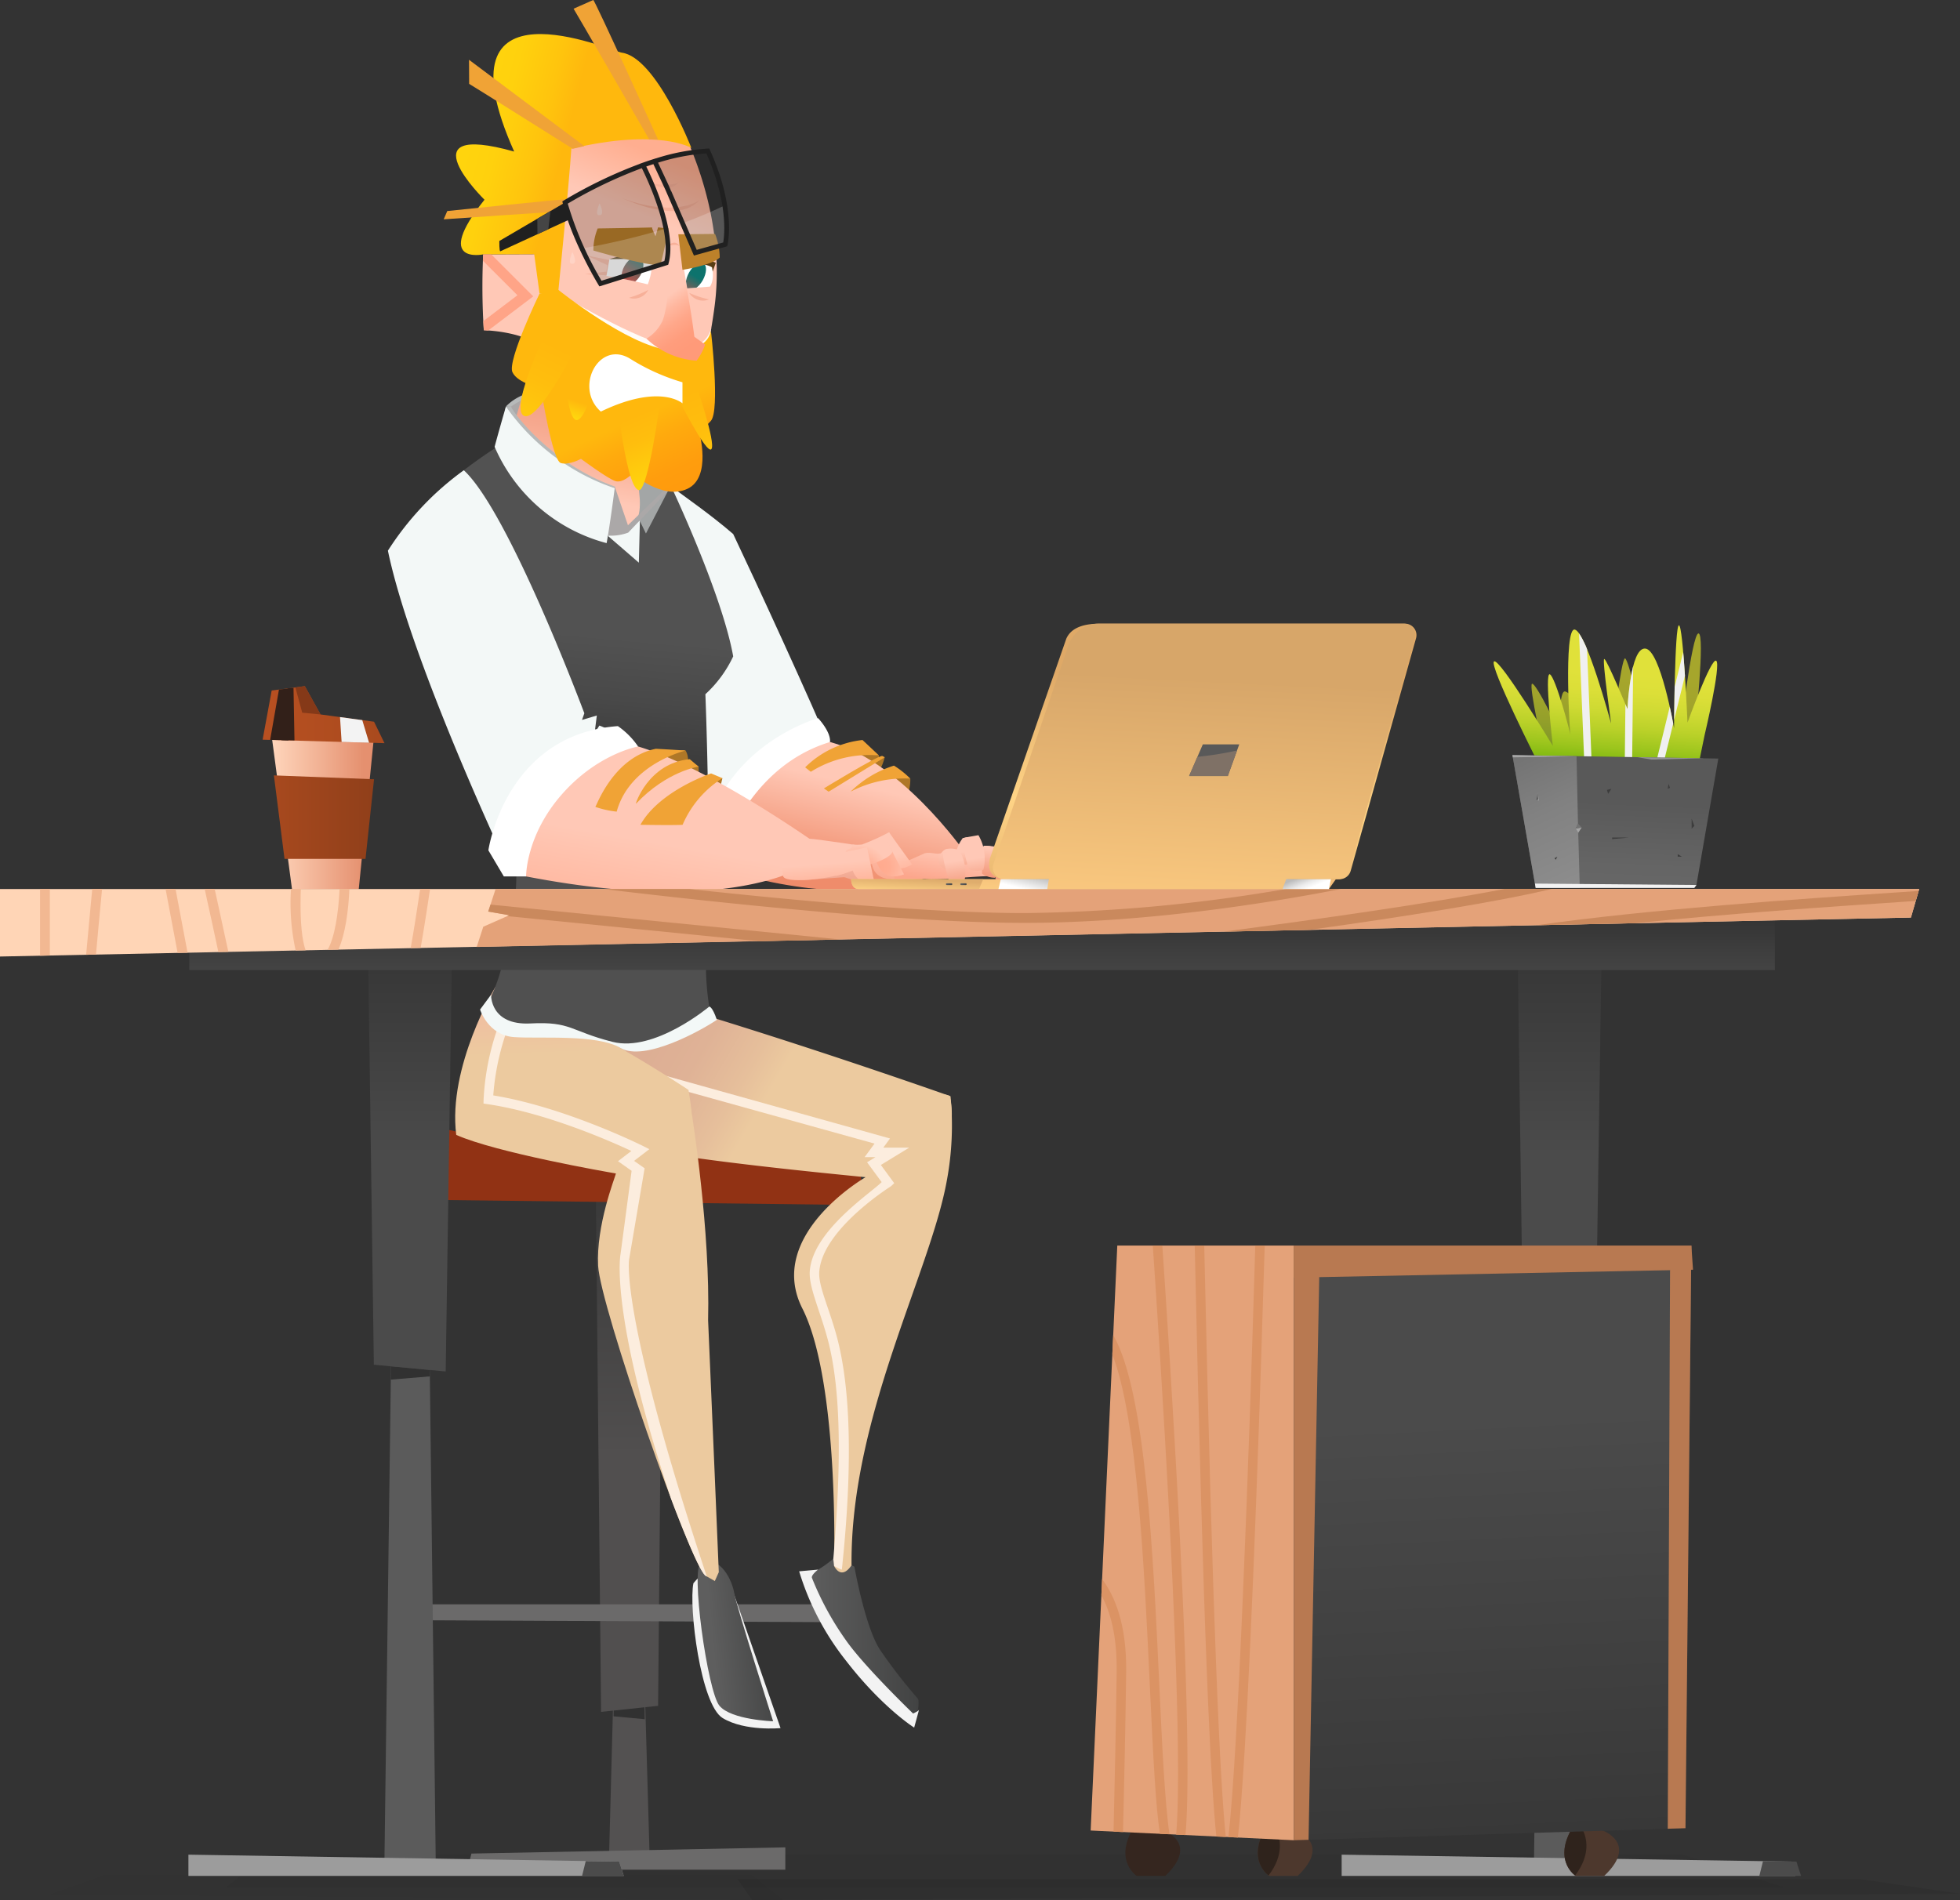 <svg xmlns="http://www.w3.org/2000/svg" xmlns:xlink="http://www.w3.org/1999/xlink" viewBox="0 0 311.944 302.47">
  <rect x="0" y="0" width="311.944" height="302.47" fill="#333333" stroke="none"/>
  <defs>
    <linearGradient id="a" x1="7479.986" y1="442.079" x2="7479.986" y2="399.504" gradientTransform="translate(-7379.823 -210.429)" gradientUnits="userSpaceOnUse">
      <stop offset="0" stop-color="#514f4f"/>
      <stop offset="1" stop-color="#393939"/>
    </linearGradient>
    <linearGradient id="b" x1="7508.163" y1="471.417" x2="7526.02" y2="471.417" gradientTransform="translate(-7176.17)" gradientUnits="userSpaceOnUse">
      <stop offset="0" stop-color="#5e5e5e"/>
      <stop offset="1" stop-color="#424343"/>
    </linearGradient>
    <linearGradient id="c" x1="7611.481" y1="835.454" x2="7621.55" y2="835.454" gradientTransform="matrix(0.996, -0.092, 0.092, 0.996, -7340.827, 339.804)" xlink:href="#b"/>
    <linearGradient id="d" x1="324.598" y1="386.957" x2="307.077" y2="376.737" gradientUnits="userSpaceOnUse">
      <stop offset="0" stop-color="#ecca9f"/>
      <stop offset="0.23" stop-color="#e6bf9b"/>
      <stop offset="0.627" stop-color="#dfb296"/>
      <stop offset="1" stop-color="#ddae94"/>
    </linearGradient>
    <linearGradient id="e" x1="312.908" y1="403.438" x2="296.458" y2="393.842" gradientUnits="userSpaceOnUse">
      <stop offset="0" stop-color="#ecca9f"/>
      <stop offset="0.441" stop-color="#efc1a0"/>
      <stop offset="1" stop-color="#f0bda0"/>
    </linearGradient>
    <linearGradient id="f" x1="294.574" y1="378.018" x2="294.189" y2="366.409" xlink:href="#e"/>
    <linearGradient id="g" x1="306.535" y1="378.577" x2="306.162" y2="367.323" xlink:href="#e"/>
    <linearGradient id="h" x1="295.382" y1="311.233" x2="291.79" y2="351.128" gradientUnits="userSpaceOnUse">
      <stop offset="0" stop-color="#525252"/>
      <stop offset="0.245" stop-color="#494949"/>
      <stop offset="0.549" stop-color="#373737"/>
      <stop offset="0.775" stop-color="#464646"/>
      <stop offset="1" stop-color="#505050"/>
    </linearGradient>
    <linearGradient id="i" x1="304.157" y1="312.023" x2="300.564" y2="351.918" xlink:href="#h"/>
    <linearGradient id="j" x1="7610.664" y1="289.085" x2="7614.822" y2="268.291" gradientTransform="translate(-7316.17)" gradientUnits="userSpaceOnUse">
      <stop offset="0" stop-color="#ffc8b6"/>
      <stop offset="0.189" stop-color="#fbb9a3"/>
      <stop offset="0.47" stop-color="#f6a88e"/>
      <stop offset="0.743" stop-color="#f39d81"/>
      <stop offset="1" stop-color="#f29a7d"/>
    </linearGradient>
    <linearGradient id="k" x1="304.895" y1="244.222" x2="308.582" y2="235.24" gradientUnits="userSpaceOnUse">
      <stop offset="0" stop-color="#ffc8b6"/>
      <stop offset="1" stop-color="#ffae90"/>
    </linearGradient>
    <linearGradient id="l" x1="7477.79" y1="270.911" x2="7475.841" y2="284.549" gradientTransform="translate(-7176.17)" gradientUnits="userSpaceOnUse">
      <stop offset="0" stop-color="#fffbf7"/>
      <stop offset="0.06" stop-color="#fdf7f2"/>
      <stop offset="0.385" stop-color="#f5e4dd"/>
      <stop offset="0.702" stop-color="#f1d9d0"/>
      <stop offset="1" stop-color="#efd5cc"/>
    </linearGradient>
    <linearGradient id="m" x1="-30.875" y1="276.648" x2="-37.273" y2="290.876" gradientTransform="matrix(-1, 0, 0, 1, 274.752, 0)" gradientUnits="userSpaceOnUse">
      <stop offset="0" stop-color="#ffb80d"/>
      <stop offset="0.27" stop-color="#ffaa0d"/>
      <stop offset="0.646" stop-color="#ff9d0d"/>
      <stop offset="1" stop-color="#ff990d"/>
    </linearGradient>
    <linearGradient id="n" x1="-17.669" y1="265.574" x2="-12.631" y2="275.969" gradientTransform="matrix(-1, 0, 0, 1, 274.752, 0)" gradientUnits="userSpaceOnUse">
      <stop offset="0" stop-color="#ffb80d"/>
      <stop offset="0.539" stop-color="#ffbe0d"/>
      <stop offset="1" stop-color="#ffc80d"/>
    </linearGradient>
    <linearGradient id="o" x1="-126.157" y1="721.583" x2="-124.91" y2="724.155" gradientTransform="matrix(-0.994, 0.113, 0.113, 0.994, 88.679, -428.642)" gradientUnits="userSpaceOnUse">
      <stop offset="0" stop-color="#ffb80d"/>
      <stop offset="1" stop-color="#ffd90d"/>
    </linearGradient>
    <linearGradient id="p" x1="-30.072" y1="276.555" x2="-34.729" y2="287.4" gradientTransform="matrix(-1, 0, 0, 1, 274.752, 0)" gradientUnits="userSpaceOnUse">
      <stop offset="0" stop-color="#ffb80d"/>
      <stop offset="0.34" stop-color="#ffbe0d"/>
      <stop offset="0.797" stop-color="#ffcf0d"/>
      <stop offset="1" stop-color="#ffd90d"/>
    </linearGradient>
    <linearGradient id="q" x1="-38.328" y1="272.942" x2="-42.985" y2="283.788" xlink:href="#n"/>
    <linearGradient id="r" x1="7468.716" y1="236.905" x2="7452.666" y2="232.708" gradientTransform="translate(-7176.17)" gradientUnits="userSpaceOnUse">
      <stop offset="0" stop-color="#ffb80d"/>
      <stop offset="0.244" stop-color="#ffc40d"/>
      <stop offset="0.633" stop-color="#ffd10d"/>
      <stop offset="1" stop-color="#ffd50d"/>
    </linearGradient>
    <clipPath id="s" transform="translate(-203.654 -210.429)">
      <path d="M306.954,250.907s1.114,1.249-.2,4.789c-3.284-.811-6.581-1.342-6.581-1.342l.477-2.673Z" style="fill: none"/>
    </clipPath>
    <linearGradient id="t" x1="7449.694" y1="-2711.249" x2="7450.573" y2="-2717.28" gradientTransform="translate(-7617.31 -102.594) rotate(22.593)" gradientUnits="userSpaceOnUse">
      <stop offset="0" stop-color="#ff453d"/>
      <stop offset="1" stop-color="#0d736d"/>
    </linearGradient>
    <clipPath id="u" transform="translate(-203.654 -210.429)">
      <path d="M316.966,252.886c.47,2.246-.33,3.171-.33,3.171l-3.612.277-.752-4.492A8.5,8.5,0,0,1,316.966,252.886Z" style="fill: none"/>
    </clipPath>
    <linearGradient id="v" x1="6129.497" y1="-2898.045" x2="6130.285" y2="-2903.344" gradientTransform="matrix(1.116, 0.496, -0.359, 0.938, -7570.58, -63.508)" xlink:href="#t"/>
    <linearGradient id="w" x1="7699.037" y1="-707.297" x2="7704.884" y2="-700.939" gradientTransform="translate(-7415.883 -42.652) rotate(7.475)" gradientUnits="userSpaceOnUse">
      <stop offset="0" stop-color="#ffc8b6"/>
      <stop offset="0.218" stop-color="#ffb79f"/>
      <stop offset="0.488" stop-color="#ffa78a"/>
      <stop offset="0.752" stop-color="#ff9d7d"/>
      <stop offset="1" stop-color="#ff9a79"/>
    </linearGradient>
    <linearGradient id="x" x1="7515.77" y1="335.212" x2="7512.216" y2="350.257" gradientTransform="translate(-7176.17)" gradientUnits="userSpaceOnUse">
      <stop offset="0" stop-color="#ffc8b6"/>
      <stop offset="0.612" stop-color="#f5a185"/>
      <stop offset="1" stop-color="#ef8c6b"/>
    </linearGradient>
    <linearGradient id="y" x1="7532.372" y1="345.985" x2="7531.473" y2="351.184" gradientTransform="translate(-7176.17)" gradientUnits="userSpaceOnUse">
      <stop offset="0" stop-color="#ffc8b6"/>
      <stop offset="1" stop-color="#fca68c"/>
    </linearGradient>
    <linearGradient id="z" x1="362.186" y1="347.598" x2="362.918" y2="351.896" gradientTransform="matrix(1, 0, 0, 1, 0, 0)" xlink:href="#x"/>
    <linearGradient id="aa" x1="7536.74" y1="346.759" x2="7537.422" y2="350.756" xlink:href="#x"/>
    <linearGradient id="ab" x1="7220.148" y1="-1104.53" x2="7220.961" y2="-1098.747" gradientTransform="translate(-6732.175 -1381.782) rotate(22.384)" xlink:href="#x"/>
    <linearGradient id="ac" x1="7370.976" y1="-692.019" x2="7371.779" y2="-686.298" gradientTransform="matrix(0.962, 0.272, -0.272, 0.962, -6919.211, -993.898)" xlink:href="#x"/>
    <linearGradient id="ad" x1="7533.906" y1="345.889" x2="7534.773" y2="350.978" xlink:href="#x"/>
    <linearGradient id="ae" x1="7534.998" y1="347.061" x2="7535.802" y2="352.781" xlink:href="#x"/>
    <linearGradient id="af" x1="7531.066" y1="346.078" x2="7530.719" y2="353.865" xlink:href="#x"/>
    <linearGradient id="ag" x1="7531.664" y1="347.529" x2="7532.467" y2="353.249" xlink:href="#x"/>
    <linearGradient id="ah" x1="7525.578" y1="344.811" x2="7524.68" y2="350.011" xlink:href="#y"/>
    <linearGradient id="ai" x1="7512.004" y1="346.023" x2="7512.414" y2="355.115" gradientTransform="translate(-7176.17)" gradientUnits="userSpaceOnUse">
      <stop offset="0" stop-color="#ffc8b6"/>
      <stop offset="0.14" stop-color="#fabda9"/>
      <stop offset="0.438" stop-color="#f2aa94"/>
      <stop offset="0.728" stop-color="#ee9f87"/>
      <stop offset="1" stop-color="#ec9b83"/>
    </linearGradient>
    <linearGradient id="aj" x1="7485.535" y1="344.761" x2="7480.146" y2="375.297" gradientTransform="translate(-7176.17)" gradientUnits="userSpaceOnUse">
      <stop offset="0" stop-color="#ffc8b6"/>
      <stop offset="0.023" stop-color="#ffc7b4"/>
      <stop offset="0.361" stop-color="#ffb79f"/>
      <stop offset="0.69" stop-color="#ffad92"/>
      <stop offset="1" stop-color="#ffaa8e"/>
    </linearGradient>
    <linearGradient id="ak" x1="7511.565" y1="347.925" x2="7512.164" y2="355.804" xlink:href="#aj"/>
    <linearGradient id="al" x1="7520.871" y1="345.449" x2="7519.646" y2="352.393" gradientTransform="translate(-7176.17)" gradientUnits="userSpaceOnUse">
      <stop offset="0" stop-color="#ffc8b6"/>
      <stop offset="0.06" stop-color="#fec4b1"/>
      <stop offset="0.385" stop-color="#fcb39c"/>
      <stop offset="0.702" stop-color="#fba98f"/>
      <stop offset="1" stop-color="#faa58b"/>
    </linearGradient>
    <linearGradient id="am" x1="7190.927" y1="1897.476" x2="7189.626" y2="1904.85" gradientTransform="matrix(0.905, -0.425, 0.452, 0.963, -7020.875, 1575.798)" xlink:href="#aj"/>
    <linearGradient id="an" x1="7518.827" y1="345.387" x2="7517.777" y2="351.338" xlink:href="#aj"/>
    <radialGradient id="ao" cx="7387.194" cy="1388.535" r="4.928" gradientTransform="matrix(0.961, -0.278, 0.288, 0.996, -7155.359, 1019.132)" gradientUnits="userSpaceOnUse">
      <stop offset="0" stop-color="#ffaa8e"/>
      <stop offset="0.31" stop-color="#ffad92"/>
      <stop offset="0.639" stop-color="#ffb79f"/>
      <stop offset="0.977" stop-color="#ffc7b4"/>
      <stop offset="1" stop-color="#ffc8b6"/>
    </radialGradient>
    <radialGradient id="ap" cx="7516.482" cy="349.779" r="4.928" gradientTransform="translate(-7176.17)" xlink:href="#ao"/>
    <linearGradient id="aq" x1="7515.066" y1="347.659" x2="7515.665" y2="355.538" xlink:href="#aj"/>
    <linearGradient id="ar" x1="7517.018" y1="347.511" x2="7517.617" y2="355.389" xlink:href="#aj"/>
    <linearGradient id="as" x1="43.24" y1="129.379" x2="57.864" y2="129.379" gradientUnits="userSpaceOnUse">
      <stop offset="0" stop-color="#ffd6bc"/>
      <stop offset="1" stop-color="#e5906f"/>
    </linearGradient>
    <linearGradient id="at" x1="41.797" y1="113.767" x2="61.193" y2="113.767" gradientUnits="userSpaceOnUse">
      <stop offset="0" stop-color="#b85021"/>
      <stop offset="1" stop-color="#a94a1e"/>
    </linearGradient>
    <linearGradient id="au" x1="43.592" y1="130.079" x2="59.53" y2="130.079" gradientUnits="userSpaceOnUse">
      <stop offset="0" stop-color="#a7491e"/>
      <stop offset="1" stop-color="#903f1a"/>
    </linearGradient>
    <linearGradient id="av" x1="-177.126" y1="394.315" x2="-177.126" y2="358.438" gradientTransform="matrix(-1, 0, 0, 1, 71.099, -210.429)" gradientUnits="userSpaceOnUse">
      <stop offset="0" stop-color="#4b4b4b"/>
      <stop offset="1" stop-color="#343434"/>
    </linearGradient>
    <linearGradient id="aw" x1="5.833" y1="394.315" x2="5.833" y2="358.438" xlink:href="#av"/>
    <linearGradient id="ax" x1="-85.204" y1="368.546" x2="-85.204" y2="356.669" xlink:href="#av"/>
    <linearGradient id="ay" x1="-185.101" y1="331.483" x2="-186.1" y2="317.93" gradientTransform="matrix(-1, 0, 0, 1, 274.752, 0)" gradientUnits="userSpaceOnUse">
      <stop offset="0" stop-color="#739327"/>
      <stop offset="0.14" stop-color="#809828"/>
      <stop offset="0.438" stop-color="#95a02a"/>
      <stop offset="0.728" stop-color="#a2a42c"/>
      <stop offset="1" stop-color="#a6a62c"/>
    </linearGradient>
    <linearGradient id="az" x1="-183.231" y1="332.287" x2="-184.324" y2="317.456" gradientTransform="matrix(-1, 0, 0, 1, 274.752, 0)" gradientUnits="userSpaceOnUse">
      <stop offset="0" stop-color="#78b60d"/>
      <stop offset="0.201" stop-color="#9cc51d"/>
      <stop offset="0.408" stop-color="#bad129"/>
      <stop offset="0.613" stop-color="#cfda33"/>
      <stop offset="0.813" stop-color="#dcdf38"/>
      <stop offset="1" stop-color="#e0e13a"/>
    </linearGradient>
    <linearGradient id="ba" x1="-185.699" y1="338.134" x2="-184.865" y2="358.429" gradientTransform="matrix(-1, 0, 0, 1, 71.099, -210.429)" gradientUnits="userSpaceOnUse">
      <stop offset="0" stop-color="#595959"/>
      <stop offset="0.499" stop-color="#656565"/>
      <stop offset="1" stop-color="#696969"/>
    </linearGradient>
    <linearGradient id="bb" x1="-165.523" y1="317.189" x2="-186.863" y2="363.765" gradientTransform="matrix(-1, 0, 0, 1, 71.099, -210.429)" gradientUnits="userSpaceOnUse">
      <stop offset="0" stop-color="#595959"/>
      <stop offset="0.189" stop-color="#6c6c6c"/>
      <stop offset="0.47" stop-color="#818181"/>
      <stop offset="0.743" stop-color="#8e8e8e"/>
      <stop offset="1" stop-color="#929292"/>
    </linearGradient>
    <linearGradient id="bc" x1="3276.692" y1="318.488" x2="3274.649" y2="359.364" gradientTransform="translate(-2881.043)" gradientUnits="userSpaceOnUse">
      <stop offset="0" stop-color="#dfa967"/>
      <stop offset="0.503" stop-color="#ffd486"/>
      <stop offset="1" stop-color="#dfa967"/>
    </linearGradient>
    <linearGradient id="bd" x1="3258.772" y1="349.69" x2="3258.529" y2="354.553" gradientTransform="translate(-2881.043)" gradientUnits="userSpaceOnUse">
      <stop offset="0" stop-color="#f4bd78"/>
      <stop offset="1" stop-color="#ffd486"/>
    </linearGradient>
    <linearGradient id="be" x1="3276.888" y1="318.509" x2="3274.844" y2="359.385" gradientTransform="translate(-2881.043)" gradientUnits="userSpaceOnUse">
      <stop offset="0" stop-color="#d7a669"/>
      <stop offset="1" stop-color="#ffcd82"/>
    </linearGradient>
    <linearGradient id="bf" x1="3230.669" y1="350.446" x2="3230.553" y2="352.764" gradientTransform="translate(-2881.043)" gradientUnits="userSpaceOnUse">
      <stop offset="0" stop-color="#dfad6d"/>
      <stop offset="1" stop-color="#ffd486"/>
    </linearGradient>
    <linearGradient id="bg" x1="3237.718" y1="350.747" x2="3238.324" y2="351.565" gradientTransform="translate(-3084.697 -210.429)" gradientUnits="userSpaceOnUse">
      <stop offset="0" stop-color="#6e6e6e"/>
      <stop offset="1" stop-color="#404040"/>
    </linearGradient>
    <linearGradient id="bh" x1="3235.435" y1="350.747" x2="3236.041" y2="351.565" xlink:href="#bg"/>
    <linearGradient id="bi" x1="3248.136" y1="349.293" x2="3247.498" y2="351.904" gradientTransform="translate(-3084.697 -210.429)" gradientUnits="userSpaceOnUse">
      <stop offset="0" stop-color="#bbb"/>
      <stop offset="1" stop-color="#fff"/>
    </linearGradient>
    <linearGradient id="bj" x1="3292.114" y1="349.821" x2="3292.966" y2="351.88" gradientTransform="translate(-3084.697 -210.429)" gradientUnits="userSpaceOnUse">
      <stop offset="0" stop-color="#bbb"/>
      <stop offset="0.602" stop-color="#ebebeb"/>
      <stop offset="1" stop-color="#fff"/>
    </linearGradient>
    <linearGradient id="bk" x1="-165.481" y1="436.117" x2="-169.451" y2="516.66" xlink:href="#av"/>
  </defs>
  <title>consumer-b-angry</title>
  <g style="isolation: isolate">
    <g>
      <g>
        <polygon points="35.914 300.486 42.598 295.179 267.67 295.179 284.068 300.486 35.914 300.486" style="opacity: 0.04"/>
        <polygon points="311.944 301.461 295.809 299.105 117.361 299.105 119.695 302.47 311.944 301.461" style="opacity: 0.08"/>
        <polygon points="124.628 302.444 119.695 298.529 16.562 298.529 7.96 301.587 124.628 302.444" style="opacity: 0.03"/>
      </g>
      <g>
        <polygon points="103.421 296.649 96.905 296.649 97.758 264.446 102.49 264.358 103.421 296.649" style="fill: #535151"/>
        <polygon points="104.74 271.552 95.664 272.517 94.811 187.752 105.515 187.752 104.74 271.552" style="fill: url(#a)"/>
        <polygon points="97.658 273.218 102.607 273.679 102.583 271.781 97.668 272.304 97.658 273.218" style="fill: #313131"/>
        <polygon points="124.989 294.082 75.03 295.07 74.372 297.636 124.989 297.636 124.989 294.082" style="fill: #6b6a6a"/>
        <polygon points="137.768 191.841 62.496 190.934 62.935 178.097 79.82 181.635 135.886 180.826 137.768 191.841" style="fill: #913214"/>
        <polygon points="136.362 258.251 65.984 257.922 66.569 255.395 135.434 255.395 136.362 258.251" style="fill: #6b6a6a"/>
      </g>
      <g>
        <path d="M302.2,277.184s-11.277-8.351-18.082-1.827c-.566,4.727-.736,6.168-.736,6.168s3.982-5.532,15.855-1.052C301.275,279.8,302.2,277.184,302.2,277.184Z" transform="translate(-203.654 -210.429)" style="fill: #aba8a8"/>
        <path d="M284.176,275.147s2.843-3.42,8.937-2.484c6.364.977,9.084,4.521,9.084,4.521l-.364.18a17.972,17.972,0,0,0-8.809-4.138,10.92,10.92,0,0,0-8.036,1.921Z" transform="translate(-203.654 -210.429)" style="fill: #b7baba"/>
        <path d="M317.5,460.816l2.11.91,8.27,23.8s-5.644.549-9.2-1.591-5.427-17.8-4.664-21.476C316.362,459.619,317.5,460.816,317.5,460.816Z" transform="translate(-203.654 -210.429)" style="fill: #f3f3f3"/>
        <path d="M336.556,458.325s-2.546,2.327-4.563,2.732c.322,1.839,2.512,6.21,5.924,10.69a124.708,124.708,0,0,0,11.376,12.762c.851-2.879.473-3.635.473-3.635a84.385,84.385,0,0,1-6.051-7.815c-2.395-3.656-4.078-13.236-4.078-13.236Z" transform="translate(-203.654 -210.429)" style="fill: url(#b)"/>
        <path d="M315.253,459.173c3.127-1.175,4.954,2.929,5.26,4.872s6.186,20.39,6.186,20.39-6.646-.2-8.542-2.467S313.483,459.838,315.253,459.173Z" transform="translate(-203.654 -210.429)" style="fill: url(#c)"/>
        <path d="M305.212,368.883s-15.7,5.1-6.24,22.805c6.009,2.68,37.329,5.614,42.433,6.141,4.186.433,9.413.06,11.571-2.9a12.7,12.7,0,0,0,1.819-10.039C353.589,384.466,328.082,375.459,305.212,368.883Z" transform="translate(-203.654 -210.429)" style="fill: url(#d)"/>
        <path d="M346.9,387.686a15.937,15.937,0,0,0-5.489,10.143s-15.971,9.2-10.058,20.892S336.4,459.7,336.4,459.7s1.068,2.415,2.781-.094c-.222-23.561,12.572-46.637,15.184-61.341a47.819,47.819,0,0,0,.57-13.317C354.112,384.554,351.622,383.762,346.9,387.686Z" transform="translate(-203.654 -210.429)" style="fill: url(#e)"/>
        <path d="M344.238,393.121l1.065-1.457-43.765-12.23-.453,1.443,41.753,11.6-1.578,2.159h1.727l-1.335.815,2.321,3.159c-1.748,1.771-11.019,7.785-11.442,14.211-.163,2.478,1.578,6.1,2.823,10.693,2.261,8.329,2.171,20.549.924,35.116.084.688.128,1.069.128,1.069a4.83,4.83,0,0,0,1.232.6c1.652-15.508,1.545-28.451-.824-37.178-1.209-4.454-2.92-7.971-2.773-10.2.447-6.8,11.372-13.609,11.449-13.681l.485-.459-2.128-2.9,4.516-2.76Z" transform="translate(-203.654 -210.429)" style="fill: #fcedde;mix-blend-mode: multiply"/>
        <path d="M282.507,367.532s-7.626,12.689-6.24,23.561c6.3,2.81,23.974,5.9,25.416,6.141,10.367,1.757,13.463-2.474,11.549-13.3C311.906,383.063,296.91,373.084,282.507,367.532Z" transform="translate(-203.654 -210.429)" style="fill: url(#f)"/>
        <path d="M316.352,420.593c.354-14.324-2.427-31.772-2.692-33.533-.523-3.478-8.3-4.164-11.977,10.175-.214.836-3.158,8.247-2.836,14.683s14.617,47.464,17.1,49.355l1.475.839.631-1.406S316.848,431.638,316.352,420.593Z" transform="translate(-203.654 -210.429)" style="fill: url(#g)"/>
        <path d="M303.815,410.719l2.433-14.308-1.678-1.183L307,393.365l-1.082-.542c-.125-.063-12.418-6.175-23.758-8.015a39.836,39.836,0,0,1,3.239-13.026l-1.369-.643a40.2,40.2,0,0,0-3.408,14.293l-.018.671.664.1c9.337,1.377,19.56,5.9,22.873,7.448l-2.13,1.63,2.167,1.527-1.764,13.285s-1.86,9.019,8.037,38.909c2.508,6.629,4.661,11.641,5.492,12.274l.2.112C303.293,422.7,303.51,412.041,303.815,410.719Z" transform="translate(-203.654 -210.429)" style="fill: #fcedde;mix-blend-mode: multiply"/>
        <path d="M343.544,330.692a6.288,6.288,0,0,1-.363,2.409,16.02,16.02,0,0,1-3.25-2.647A11.759,11.759,0,0,1,343.544,330.692Z" transform="translate(-203.654 -210.429)" style="fill: #af7727"/>
        <path d="M344.468,330.974a10.524,10.524,0,0,1-.925,2.316,2.673,2.673,0,0,1-1-1.533A5.665,5.665,0,0,1,344.468,330.974Z" transform="translate(-203.654 -210.429)" style="fill: #af7727"/>
        <path d="M348.533,334.377a6.759,6.759,0,0,1-.591,2.954,37.859,37.859,0,0,1-2.151-3.451A9.514,9.514,0,0,1,348.533,334.377Z" transform="translate(-203.654 -210.429)" style="fill: #af7727"/>
        <path d="M310.485,287.888c2.022,1.518,6.32,4.485,9.864,7.559,3.374,7.088,12.6,27.072,15.928,35.186,2.541,6.191-6.9,23.212-15.928,16.849C312.107,341.674,305.647,284.255,310.485,287.888Z" transform="translate(-203.654 -210.429)" style="fill: #f3f8f7"/>
        <path d="M316.1,360.155c.761-15.9-.18-39.216-.18-39.216a19.257,19.257,0,0,0,4.427-6.021c-1.793-9.992-9.864-27.031-9.864-27.031s-14.6-9.48-19.857-9.608-18.491,11.121-18.576,11.658c-5,31.643,11.273,44.582,11.273,44.582s5.509,12.295.237,29.564c-1.117,3.778,7.464,7.1,16.081,7.056,8.2-.042,16.433-3.269,16.369-6.742C315.987,363,316.031,361.651,316.1,360.155Z" transform="translate(-203.654 -210.429)" style="fill: url(#h)"/>
        <path d="M283.563,364.083a26.526,26.526,0,0,1-2.884,7.146c4.9,6.594,14.042,2.368,20.734,5.393,5.873,2.654,15.445-3.9,15.445-4.138a43.285,43.285,0,0,1-.857-8.4C315.729,355.385,285.854,354.434,283.563,364.083Z" transform="translate(-203.654 -210.429)" style="fill: url(#i)"/>
        <polygon points="106.308 78.166 98.543 66.755 95.58 70.044 102.804 84.931 106.308 78.166" style="fill: #a3a6a6"/>
        <path d="M277.474,285.29a46.761,46.761,0,0,0-12.083,12.8c3.758,18.106,19.643,51.585,19.643,51.585l12.6-2.391s9.163-6.04,7.9-13.494a9.956,9.956,0,0,0-6.487-7.857l-.758,1.185.352-2.786-2.356.7.37-1.06S284.69,291.959,277.474,285.29Z" transform="translate(-203.654 -210.429)" style="fill: #f3f8f7"/>
        <path d="M289.641,263.47l-4.922,17.112s9.041,14.159,17.985,14.037-6.468-31.149-6.468-31.149Z" transform="translate(-203.654 -210.429)" style="fill: url(#j)"/>
        <polygon points="96.748 85.306 101.676 89.572 101.844 82.837 96.748 85.306" style="fill: #f3f8f7"/>
        <polygon points="105.68 78.041 98.179 66.936 98.543 66.755 106.308 78.166 105.68 78.041" style="fill: #aba8a8"/>
        <path d="M301.487,287.877l2.107,6.165,5.74-5.572.628.126-6.326,6.619a7.815,7.815,0,0,1-3.77.419C301.164,288.511,301.487,287.877,301.487,287.877Z" transform="translate(-203.654 -210.429)" style="fill: #aba8a8"/>
        <path d="M284.987,275.147c.278.911,6.351,9.133,16.5,12.73.22.517,0,.279,0,.279s-10.346-3.362-12.8-5.53-4.515-7.478-4.515-7.478Z" transform="translate(-203.654 -210.429)" style="fill: #b7baba"/>
        <path d="M284.176,275.147a34.948,34.948,0,0,0,17.311,13.008c-.826,6.347-1.285,8.735-1.285,8.735a26.9,26.9,0,0,1-17.828-15.333C283.162,278.6,284.176,275.147,284.176,275.147Z" transform="translate(-203.654 -210.429)" style="fill: #f3f8f7"/>
        <g>
          <path d="M311.174,228.99s8.306,14.026,6.224,30.105-7.911,25.492-7.911,25.492l-11.333-1.507s1.749-19.208-17.5-20.085a108.9,108.9,0,0,1-.1-12.07l10.242-.04,1.578-17.175Z" transform="translate(-203.654 -210.429)" style="fill: url(#k)"/>
          <path d="M306.829,256.578a16.487,16.487,0,0,1-3.072,1.255A2.554,2.554,0,0,0,306.829,256.578Z" transform="translate(-203.654 -210.429)" style="fill: #f7b099"/>
          <path d="M316.5,258.092a16.489,16.489,0,0,1-3.153-1.035A2.554,2.554,0,0,0,316.5,258.092Z" transform="translate(-203.654 -210.429)" style="fill: #f7b099"/>
          <path d="M300.626,251.827l-3.667-.746,3.352,1.548-.136,1.037s-3.495.415-3.431.415,3.881.2,3.881.2A4.617,4.617,0,0,0,300.626,251.827Z" transform="translate(-203.654 -210.429)" style="fill: #f7b099"/>
          <path d="M298.156,283.081l11.333,1.507s4.989-8.065,7.384-22.008c-.489,1.834-1.788,3.592-6.113,3.017-5.381-.716-18.277-8.505-18.277-8.505l-2.961.074s.095,4.37.185,8.178C299.277,270.664,298.156,283.081,298.156,283.081Z" transform="translate(-203.654 -210.429)" style="mix-blend-mode: multiply;fill: url(#l)"/>
          <path d="M316.792,263.048c.033.2,1.48,12.75,0,14.379s-1.868,1.733-1.868,1.733,2.069,7.274-1.891,9.095-8.713-2.441-8.713-2.441-1.5,1.578-2.721,1.2-5.479-3.545-5.479-3.545-1.889,1.054-3.213.671-3.1-11.4-3.11-11.689-3.728-.951-4.585-2.772,4.31-12.509,4.31-12.509l3.012-.586s11.042,8.872,17.525,9.543S316.792,263.048,316.792,263.048Z" transform="translate(-203.654 -210.429)" style="fill: url(#m)"/>
          <path d="M296.226,264.02S289.394,277.945,287,276.6s4.543-15.522,4.543-15.522Z" transform="translate(-203.654 -210.429)" style="fill: url(#n)"/>
          <path d="M297.589,273.894s-1.277,3.8-2.318,3.368-1.434-4.619-1.434-4.619Z" transform="translate(-203.654 -210.429)" style="fill: url(#o)"/>
          <path d="M308.695,273.819c.182,0-1.884,14.594-3.314,14.628-2,.048-3.558-14.628-3.558-14.628Z" transform="translate(-203.654 -210.429)" style="fill: url(#p)"/>
          <path d="M314.345,271.391s3.309,9.581,2.527,10.54-5.593-8.687-5.593-8.687Z" transform="translate(-203.654 -210.429)" style="fill: url(#q)"/>
          <path d="M280.554,250.925s-8.112,1.7.208-8.7c0,0-12.834-12.582,4.726-7.67-12.793-28.6,15.586-15.947,17.115-15.744,5.485.729,11.086,15.166,11.086,15.166s-5.26-3.176-19.106.123c-.351,5.561-2.1,22.993-2.1,22.993l-2.961.074-.847-6.271Z" transform="translate(-203.654 -210.429)" style="fill: url(#r)"/>
          <path d="M287.841,256.926c-2.073-2.077-4.386-4.392-6.005-6.005l-1.282.005s-.021.364-.046,1.011c1.5,1.5,3.679,3.674,5.5,5.494l-5.436,4.118q.036.714.083,1.447c.237.011.456.037.686.053l7.183-5.442Z" transform="translate(-203.654 -210.429)" style="fill: #ffa487"/>
          <path d="M306.954,250.907s1.114,1.249-.2,4.789c-3.284-.811-6.581-1.342-6.581-1.342l.477-2.673Z" transform="translate(-203.654 -210.429)" style="fill: #fff"/>
          <path d="M316.966,252.886c.47,2.246-.33,3.171-.33,3.171l-3.612.277-.752-4.492A8.5,8.5,0,0,1,316.966,252.886Z" transform="translate(-203.654 -210.429)" style="fill: #fff"/>
          <g style="clip-path: url(#s)">
            <path d="M305.588,254.24c-.654,1.148-1.752,1.746-2.453,1.336s-.739-1.673-.085-2.821,1.752-1.746,2.453-1.336S306.242,253.092,305.588,254.24Z" transform="translate(-203.654 -210.429)" style="fill: url(#t)"/>
          </g>
          <g style="clip-path: url(#u)">
            <path d="M315.493,255.051c-.657,1.153-1.672,1.8-2.267,1.456s-.546-1.565.111-2.718,1.672-1.8,2.267-1.456S316.149,253.9,315.493,255.051Z" transform="translate(-203.654 -210.429)" style="fill: url(#v)"/>
          </g>
          <path d="M274.27,245.343s19.331-1.335,19.43-1.319l.31-1.89c-.424-.072-19.172,1.891-19.172,1.891Z" transform="translate(-203.654 -210.429)" style="fill: #f0a336"/>
          <path d="M294.816,234.117l1.832-.427L278.3,219.946l.021,3.833C278.389,223.778,294.816,234.117,294.816,234.117Z" transform="translate(-203.654 -210.429)" style="fill: #f0a336"/>
          <path d="M308.383,232.643s-10.072-22.242-10.308-22.214l-3.133,1.387c.048-.007,12.031,20.8,12.031,20.8Z" transform="translate(-203.654 -210.429)" style="fill: #f0a336"/>
          <path d="M300.652,251.682l6.4-.089s.353.435.348.411.591-1.307.591-1.307A20.224,20.224,0,0,0,300.652,251.682Z" transform="translate(-203.654 -210.429)" style="fill: #593d14"/>
          <path d="M312.271,251.843l.09.383s3.552.012,4.627.775c.068.446.091.665.091.665l.5-1.412A8.721,8.721,0,0,0,312.271,251.843Z" transform="translate(-203.654 -210.429)" style="fill: #593d14"/>
          <path d="M311.266,248.723a127.013,127.013,0,0,1,2.9,15.318l1.716,1.225a9.188,9.188,0,0,1-1.368,2.582,12.834,12.834,0,0,1-7.971-3.51,6.548,6.548,0,0,0,2.479-2.688c1.024-2.037,1.6-11.384,1.6-11.384Z" transform="translate(-203.654 -210.429)" style="fill: url(#w)"/>
          <path d="M302.456,241.889s7.537,3.241,12.458.475C312.62,244.706,308.691,244.592,302.456,241.889Z" transform="translate(-203.654 -210.429)" style="fill: #f7b099"/>
          <path d="M311.761,249.613s-.416-1.241-2.018.012C311.441,249.159,311.761,249.613,311.761,249.613Z" transform="translate(-203.654 -210.429)" style="fill: #f7b099"/>
          <path d="M306.973,239.6s3.971.661,4.788-.264C310.592,240.826,308.767,240.331,306.973,239.6Z" transform="translate(-203.654 -210.429)" style="fill: #f7b099"/>
          <path d="M299.281,275.948c-4.307-3.8-.323-11.406,4.609-8.446a33.145,33.145,0,0,0,8.381,3.782v3.351S308.674,271.41,299.281,275.948Z" transform="translate(-203.654 -210.429)" style="fill: #fff"/>
          <path d="M298.093,250.309s8.352,2.458,10.668,2.316c.567-2.033,1.3-5.829,1.3-5.829l-1.675-.174-.4,1.418s-.7-1.465-.528-1.418-8.679.174-8.679.174A9.208,9.208,0,0,0,298.093,250.309Z" transform="translate(-203.654 -210.429)" style="fill: #bd812a"/>
          <path d="M311.612,247.727l.66,5.658s4.731-.73,5.928-1.966a10.6,10.6,0,0,0-.742-3.754Z" transform="translate(-203.654 -210.429)" style="fill: #bd812a"/>
          <path d="M294.753,250.525s-.781,1.768-.155,1.879C295.8,252.615,294.753,250.525,294.753,250.525Z" transform="translate(-203.654 -210.429)" style="fill: #fff;opacity: 0.2"/>
          <path d="M299.072,242.791s-.781,1.768-.155,1.879C300.115,244.881,299.072,242.791,299.072,242.791Z" transform="translate(-203.654 -210.429)" style="fill: #fff;opacity: 0.3"/>
          <g>
            <path d="M306.067,236.881s5.572,11.6,3.636,15.4l-10.485,3.292s-4.757-7.962-5.636-12.905A83.215,83.215,0,0,1,306.067,236.881Z" transform="translate(-203.654 -210.429)" style="fill: #0d0d0d;opacity: 0.2"/>
            <path d="M316.309,234.462s4.317,10.519,2.774,14.872c-2.983.951-3.242,1.018-3.242,1.018l-1.6.12-6.388-14.379S314,234.4,316.309,234.462Z" transform="translate(-203.654 -210.429)" style="fill: #0d0d0d;opacity: 0.2"/>
            <path d="M293.582,242.666l-10.457,6.124s-.026,1.717.164,1.64,11.068-5.094,11.068-5.094Z" transform="translate(-203.654 -210.429)" style="fill: #202020"/>
            <g>
              <path d="M296.284,249.979a57.384,57.384,0,0,0,2.934,5.592l10.485-3.292c.675-1.323.558-3.084-.037-5.482A114.861,114.861,0,0,1,296.284,249.979Z" transform="translate(-203.654 -210.429)" style="fill: #fff;opacity: 0.2"/>
              <path d="M312.281,245.946l1.906,5.03s1.914-.69,4.9-1.641c.578-1.632.421-3.706-.111-6.192C317.585,243.807,314.895,245.025,312.281,245.946Z" transform="translate(-203.654 -210.429)" style="fill: #fff;opacity: 0.2"/>
            </g>
            <path d="M299.05,256.02l-.154-.252c-.042-.069-4.241-6.973-5.682-13.015l-.063-.264.23-.144a73.233,73.233,0,0,1,12.074-5.822l-.006-.01.408-.147c.009,0,.928-.334,1.884-.634l.315-.1,0,.009a33.126,33.126,0,0,1,8.233-1.557l.255-.011.1.233c3.9,8.637,3.016,14.1,2.8,15.107l-.048.223-5.3,1.476-4.49-10.354c-.349-.766-1.263-2.714-1.962-4.2q-.572.185-1.135.382c.97,1.942,4.936,10.353,3.546,15.438l-.055.2Zm-5.035-13.176a53.606,53.606,0,0,0,5.375,12.277l10-3.139c1.163-4.866-2.753-13.111-3.586-14.784A73.026,73.026,0,0,0,294.015,242.844Zm16.448-2.04,4.078,9.4,4.215-1.175c.209-1.214.782-6.373-2.686-14.181a32.674,32.674,0,0,0-7.685,1.478c.215.456.584,1.242.952,2.029.594,1.269.913,1.949,1.053,2.332l.025.033-.011.008c.011.03.02.059.028.085Z" transform="translate(-203.654 -210.429)" style="fill: #202020"/>
            <polygon points="85.516 34.82 85.539 37.288 87.271 36.49 87.606 33.597 85.516 34.82" style="fill: #454545"/>
          </g>
        </g>
        <path d="M317.227,348.461s-1.936-19.536,17.6-20.132c11.705,2.411,22.475,17.912,22.475,17.912S347.875,358.008,317.227,348.461Z" transform="translate(-203.654 -210.429)" style="fill: url(#x)"/>
        <path d="M331.8,332.581l.9.709a17.467,17.467,0,0,1,10.846-2.6c-1.959-1.845-2.621-2.46-2.621-2.46A15.327,15.327,0,0,0,331.8,332.581Z" transform="translate(-203.654 -210.429)" style="fill: #f0a336"/>
        <path d="M334.778,335.937s8.333-5.105,9.272-5.176l.419.213-8.934,5.483Z" transform="translate(-203.654 -210.429)" style="fill: #f0a336"/>
        <path d="M339.032,336.457a17.141,17.141,0,0,1,6.9-4.15,14.2,14.2,0,0,1,2.6,2.07A18.4,18.4,0,0,0,339.032,336.457Z" transform="translate(-203.654 -210.429)" style="fill: #f0a336"/>
        <path d="M317.745,349.007s3.686-16.1,18.011-20.459c.144-1.648-1.891-3.791-1.891-3.791s-17.251,4.728-18.575,22.857A5.847,5.847,0,0,0,317.745,349.007Z" transform="translate(-203.654 -210.429)" style="fill: #fff"/>
        <path d="M350.844,346.263s-.626,3.865.361,4.1,7.464-.425,9.564-.459c.736-2.635.234-3.876.234-3.876s-2.739-1.164-7.581.234C352.61,346.5,351.781,346.019,350.844,346.263Z" transform="translate(-203.654 -210.429)" style="fill: url(#y)"/>
        <path d="M364.464,347.6c.422,1.039-.59,1.695-1.5,1.6s-2.623-.33-2.911-1.053-.461-1.832.335-2.106S364.042,346.565,364.464,347.6Z" transform="translate(-203.654 -210.429)" style="fill: url(#z)"/>
        <path d="M360.32,345.065s-1.419.636-1.709,1.7.173,1.658,1.087,1.7,2.988-.272,3.046-1.159S362.564,344.97,360.32,345.065Z" transform="translate(-203.654 -210.429)" style="fill: url(#aa)"/>
        <path d="M362.948,346.436c.04-.047,1.917.522,1.917.522a5.466,5.466,0,0,1-1.018,4.19,3.123,3.123,0,0,1-1.763-.778S362.518,347.019,362.948,346.436Z" transform="translate(-203.654 -210.429)" style="fill: url(#ab)"/>
        <path d="M360.32,345.065a17.673,17.673,0,0,1,2.327.224,6.219,6.219,0,0,1-.6,4.868,3.553,3.553,0,0,1-2.095-.649S359.91,345.779,360.32,345.065Z" transform="translate(-203.654 -210.429)" style="fill: url(#ac)"/>
        <path d="M356.861,343.882a5.49,5.49,0,0,0-.952,1.911,1.684,1.684,0,0,0,1.285,2.3,2.931,2.931,0,0,0,2.5-2.172C359.756,344.958,359.291,343.058,356.861,343.882Z" transform="translate(-203.654 -210.429)" style="fill: url(#ad)"/>
        <path d="M356.861,343.882c.024-.075,2.517-.5,2.517-.5a7.4,7.4,0,0,1,.792,5.491,3.573,3.573,0,0,1-2.334-.061S356.648,344.786,356.861,343.882Z" transform="translate(-203.654 -210.429)" style="fill: url(#ae)"/>
        <path d="M356.293,345.755a3.7,3.7,0,0,0-2.115-.151,2.057,2.057,0,0,0-.993,2.46,1.825,1.825,0,0,0,2.537.534C356.352,348.219,357.1,347.434,356.293,345.755Z" transform="translate(-203.654 -210.429)" style="fill: url(#af)"/>
        <path d="M353.777,346.228c.024-.071,2.517-.473,2.517-.473a6.621,6.621,0,0,1,.792,5.162,3.782,3.782,0,0,1-2.334-.057S353.564,347.078,353.777,346.228Z" transform="translate(-203.654 -210.429)" style="fill: url(#ag)"/>
        <path d="M350.844,346.263l-4.116,1.813-1.544,2.97s2.779,1.462,3.7-.608a12.556,12.556,0,0,1,2.321-.075A2.945,2.945,0,0,0,350.844,346.263Z" transform="translate(-203.654 -210.429)" style="fill: url(#ah)"/>
        <path d="M331.7,350.522s6.088-.428,6.317-.452,3.3,1.489,3.882-.319-2.637-2.635-2.637-2.635-4.443-2.411-6.027-2.151S327.757,350.454,331.7,350.522Z" transform="translate(-203.654 -210.429)" style="fill: url(#ai)"/>
        <path d="M312.77,329.91a2.983,2.983,0,0,1-.147,3.184,40.137,40.137,0,0,0-3.493-2.333S311.824,329.627,312.77,329.91Z" transform="translate(-203.654 -210.429)" style="fill: #af7727"/>
        <path d="M314.85,332.463v1.56a14.76,14.76,0,0,1-1.688-1.56Z" transform="translate(-203.654 -210.429)" style="fill: #af7727"/>
        <path d="M318.631,334.306l-.378,1.607s-1.607-1.292-1.371-1.284S318.631,334.306,318.631,334.306Z" transform="translate(-203.654 -210.429)" style="fill: #af7727"/>
        <path d="M285.468,349.565s-3.942-8.311.584-14.455a15.7,15.7,0,0,1,15.907-6.6c11.818,1.778,33.361,17.42,33.361,17.42S324.772,357.606,285.468,349.565Z" transform="translate(-203.654 -210.429)" style="fill: url(#aj)"/>
        <path d="M332.5,343.962s-3.6.586-4.228,1.531-.11,2.927,0,4.333,7.5.475,9.89-.408,4.4-4.019,4.4-4.019C342.766,345.365,333.006,343.873,332.5,343.962Z" transform="translate(-203.654 -210.429)" style="fill: url(#ak)"/>
        <path d="M342.476,345.716s-1.229,4.963,3.545,4.632c-.709-3.4-1.087-5.483-1.087-5.483Z" transform="translate(-203.654 -210.429)" style="fill: url(#al)"/>
        <path d="M343.2,344.9s1.2,5.632,5.633,3.138c-2.317-3.161-3.679-5.118-3.679-5.118Z" transform="translate(-203.654 -210.429)" style="fill: url(#am)"/>
        <path d="M345.159,342.915a36.669,36.669,0,0,1-4.311,1.95,7.284,7.284,0,0,1-1.513,0l-.417,1.322,4.286,1.067,3.032-1.76Z" transform="translate(-203.654 -210.429)" style="fill: url(#an)"/>
        <path d="M342.84,346.034s.245,5.225,4.687,3.588c-1.642-3.157-2.594-5.1-2.594-5.1Z" transform="translate(-203.654 -210.429)" style="fill: url(#ao)"/>
        <path d="M344.933,344.521s-5.929.7-6.567,1.225c-.52,1.158-.616,2.589.862,2.784,2.612.005,6.452-1.643,6.435-2.544C345.15,344.658,344.933,344.521,344.933,344.521Z" transform="translate(-203.654 -210.429)" style="fill: url(#ap)"/>
        <path d="M341.618,345.32l-5.419,1.166s-1.283,2.143.514,3.372a21.9,21.9,0,0,0,5.367-2.134Z" transform="translate(-203.654 -210.429)" style="fill: url(#aq)"/>
        <path d="M339.217,346.151s-1.033,5.2,3.632,4.88c-.693-3.325-1.231-5.712-1.231-5.712Z" transform="translate(-203.654 -210.429)" style="fill: url(#ar)"/>
        <path d="M298.4,338.876c.189-.126,2.844-7.863,9.643-9.249,2.45.127,4.727.284,4.727.284s-8.887,2.1-10.967,9.722A15.372,15.372,0,0,1,298.4,338.876Z" transform="translate(-203.654 -210.429)" style="fill: #f0a336"/>
        <path d="M304.876,338.371c-.189.2,1.938-6.476,8.556-7.09.52.473,1.418,1.182,1.418,1.182S309.792,333.172,304.876,338.371Z" transform="translate(-203.654 -210.429)" style="fill: #f0a336"/>
        <path d="M318.631,334.306l-1.8-.756s-8.225,2.742-11.25,8.178c5.672.095,6.712,0,6.712,0A16.436,16.436,0,0,1,318.631,334.306Z" transform="translate(-203.654 -210.429)" style="fill: #f0a336"/>
        <path d="M333.856,460.293l-3.012.272a42.906,42.906,0,0,0,7.451,14.226c5.767,7.469,10.854,10.654,10.854,10.654s.842-3.052.763-2.835-.934.594-.934.594-7.926-7.626-10.778-11.789a47.1,47.1,0,0,1-5.324-9.813C332.733,461.152,333.856,460.293,333.856,460.293Z" transform="translate(-203.654 -210.429)" style="fill: #f3f3f3"/>
        <path d="M287.386,349.946h-3.546l-2.458-4.153s2.647-18.451,20.61-19.774a12.486,12.486,0,0,1,3.223,3.248s-6.437,1.1-12.173,7.656S287.386,349.946,287.386,349.946Z" transform="translate(-203.654 -210.429)" style="fill: #fff"/>
        <path d="M280.059,371.139s1.27,4.1,5.409,4.387,13.138-.511,16.94,1.727,12.843-2.781,15.336-4.476c-.721-2.168-1.212-2.107-1.212-2.107s-8.679,7.314-15.392,5.612-6.562-3.267-13.046-2.931-6.279-4.584-6.283-4.577S280.059,371.139,280.059,371.139Z" transform="translate(-203.654 -210.429)" style="fill: #f3f8f7"/>
      </g>
      <g>
        <g>
          <g>
            <polygon points="57.095 141.571 46.477 141.571 43.24 117.187 59.53 117.187 57.095 141.571" style="fill: url(#as)"/>
            <polygon points="61.193 118.304 41.797 117.749 43.24 109.922 48.516 109.229 51.01 113.732 59.53 114.891 61.193 118.304" style="fill: url(#at)"/>
            <polygon points="46.713 109.5 46.867 117.866 42.994 117.784 44.398 109.77 46.713 109.5" style="fill: #322019;mix-blend-mode: screen"/>
            <polygon points="51.01 113.732 48.101 113.455 47.012 109.427 48.516 109.229 51.01 113.732" style="fill: #853918"/>
            <path d="M249.413,320.02c-.022.135-.957,8.244-.957,8.244l1.09.031.566-8.367Z" transform="translate(-203.654 -210.429)" style="fill: #322019;mix-blend-mode: screen"/>
          </g>
          <polygon points="54.115 114.154 54.37 118.109 58.74 118.234 57.659 114.637 54.115 114.154" style="fill: #f3f3f3;mix-blend-mode: multiply"/>
        </g>
        <polygon points="43.592 123.434 59.53 124.05 58.173 136.724 45.283 136.724 43.592 123.434" style="fill: url(#au)"/>
      </g>
      <g>
        <polygon points="244.12 298.104 252.329 298.104 251.254 209.334 245.293 209.236 244.12 298.104" style="fill: #5b5b5b"/>
        <polygon points="213.531 295.244 285.02 296.345 285.753 298.627 213.531 298.627 213.531 295.244" style="fill: #9c9c9c"/>
        <polygon points="242.459 217.25 253.893 218.325 254.968 146.894 241.481 146.894 242.459 217.25" style="fill: url(#av)"/>
        <polygon points="251.381 219.106 245.146 219.62 245.176 217.505 251.368 218.087 251.381 219.106" style="fill: #313131"/>
        <polygon points="61.161 298.104 69.371 298.104 68.296 209.334 62.334 209.236 61.161 298.104" style="fill: #5b5b5b"/>
        <polygon points="29.986 295.244 98.543 296.345 99.276 298.627 29.986 298.627 29.986 295.244" style="fill: #9c9c9c"/>
        <polygon points="59.5 217.25 70.934 218.325 72.009 146.894 58.523 146.894 59.5 217.25" style="fill: url(#aw)"/>
        <polygon points="30.122 154.419 282.484 154.419 282.484 146.307 30.122 146.894 30.122 154.419" style="fill: url(#ax)"/>
        <polygon points="68.422 219.106 62.187 219.62 62.217 217.505 68.409 218.087 68.422 219.106" style="fill: #313131"/>
        <polygon points="305.451 141.519 0 141.519 0 152.269 304.132 146.063 305.451 141.519" style="fill: #ffd5b6"/>
        <g>
          <path d="M257.7,351.947h1.566c-.159,3.422-.627,7.1-1.754,9.651l-1.712.035C256.942,359.571,257.51,355.862,257.7,351.947Z" transform="translate(-203.654 -210.429)" style="fill: #f2b892"/>
          <path d="M250.711,361.737a34.825,34.825,0,0,1-.744-9.79h1.56c-.132,4.1.049,7.73.772,9.758Z" transform="translate(-203.654 -210.429)" style="fill: #f2b892"/>
          <path d="M218.1,354.435c.079-.831.159-1.663.238-2.488H219.9c-.359,3.732-.7,7.352-.971,10.439l-1.567.032C217.562,360.157,217.808,357.488,218.1,354.435Z" transform="translate(-203.654 -210.429)" style="fill: #f2b892"/>
          <path d="M270.528,351.947H272.1c-.184,1.237-.388,2.591-.6,3.94-.343,2.2-.644,4.02-.9,5.444l-1.589.032C269.44,359.018,269.985,355.592,270.528,351.947Z" transform="translate(-203.654 -210.429)" style="fill: #f2b892"/>
          <polygon points="6.375 141.519 7.934 141.519 7.934 152.107 6.375 152.139 6.375 141.519" style="fill: #f2b892"/>
          <path d="M236.226,351.947h1.595c.167.756.335,1.517.5,2.278.646,2.938,1.206,5.52,1.676,7.73l-1.586.032C237.774,358.988,237.017,355.519,236.226,351.947Z" transform="translate(-203.654 -210.429)" style="fill: #f2b892"/>
          <polygon points="26.352 141.519 27.938 141.519 29.852 151.66 28.271 151.692 26.352 141.519" style="fill: #f2b892"/>
        </g>
        <polygon points="78.876 141.519 77.703 145.117 81.056 145.696 76.918 147.523 75.868 150.746 304.132 146.063 305.451 141.519 78.876 141.519" style="fill: #e4a279"/>
        <g>
          <polygon points="77.703 145.117 78.065 144.005 133.747 149.558 120.717 149.826 80.735 145.838 81.056 145.696 77.703 145.117" style="fill: #ca895d"/>
          <path d="M505.75,352.479l3.265-.222-.463,1.594-2.7.183c-11.065.749-27.11,1.835-41.894,3.357l-15.717.322C466.142,355.16,490.6,353.5,505.75,352.479Z" transform="translate(-203.654 -210.429)" style="fill: #ca895d"/>
          <path d="M443.1,351.947h7.5c-8.693,2.076-23.578,4.42-38.493,6.507l-13.7.281C413.708,356.733,431.106,354.256,443.1,351.947Z" transform="translate(-203.654 -210.429)" style="fill: #ca895d"/>
          <path d="M366.714,357.341h-.124c-18.95-.014-49.075-3.251-66.946-5.393h13.7c17.183,1.873,38.584,3.824,53.247,3.834h.123a261.4,261.4,0,0,0,41.617-3.834h8.731C406.756,353.967,386.567,357.341,366.714,357.341Z" transform="translate(-203.654 -210.429)" style="fill: #ca895d"/>
        </g>
        <polygon points="93.222 296.28 92.637 298.627 99.276 298.627 98.543 296.345 93.222 296.28" style="fill: #4b4b4b"/>
        <polygon points="280.591 296.28 280.006 298.627 286.645 298.627 285.912 296.345 280.591 296.28" style="fill: #4b4b4b"/>
      </g>
      <g>
        <path d="M473.471,326.1s1.584-14.736.512-14.833-3.021,16.861-3.021,16.861l-6.038-3.538s-2.046-9.159-2.631-9.354-2.144,12.667-2.144,12.667-6.528-7.591-7.5-7.405-.877,7.6-.779,7.016-3.8-8.482-4.385-8.236,1.949,11.354,1.949,11.354l22.393,2.192Z" transform="translate(-203.654 -210.429)" style="fill: url(#ay)"/>
        <path d="M448.554,332.09s-7.99-15.785-7.113-16.37,9.354,13.447,9.354,13.447-1.364-11.693-.487-11.4,3.41,9.647,3.313,9.939-1.169-17.539.682-17.052,5.652,14.519,5.749,14.908-1.462-10.231-1.072-10.231,3.7,7.99,3.7,7.99.39-9.841,2.826-9.647,4.58,12.667,4.58,12.667.1-16.37.78-16.37,1.364,15.493,1.364,15.493,3.8-10.524,4.58-9.841-1.851,11.79-1.851,11.79l-1.294,6.284Z" transform="translate(-203.654 -210.429)" style="fill: url(#az)"/>
        <g style="mix-blend-mode: multiply">
          <path d="M462.348,322.521c.207.491.334.8.334.8a39.215,39.215,0,0,1,.9-6.832l-.173,15.727-1.169-.01Z" transform="translate(-203.654 -210.429)" style="fill: #f0f0f0"/>
          <path d="M454.968,311.264a13.848,13.848,0,0,1,1.272,2.5l.746,18.394-1.17-.01Z" transform="translate(-203.654 -210.429)" style="fill: #f0f0f0"/>
          <path d="M469.407,322.941c.246,1.109.433,2.059.548,2.672l-1.63,6.644-1.2-.01Z" transform="translate(-203.654 -210.429)" style="fill: #f0f0f0"/>
          <path d="M471.545,314.226c.1,1.171.194,2.476.279,3.772l-1.724,7.028c.013-1.221.038-3.16.083-5.247Z" transform="translate(-203.654 -210.429)" style="fill: #f0f0f0"/>
        </g>
        <polygon points="273.479 120.756 269.995 140.882 269.654 141.346 244.413 141.346 240.71 120.2 273.479 120.756" style="fill: url(#ba)"/>
        <polygon points="240.71 120.2 250.913 120.373 251.143 131.113 250.779 131.893 251.184 132.575 251.429 141.346 244.413 141.346 240.71 120.2" style="fill: url(#bb)"/>
        <polygon points="256.463 125.559 255.943 126.371 255.749 125.754 256.463 125.559" style="fill: #3d3d3d"/>
        <polygon points="267.701 136.375 267.019 135.985 267.019 136.375 267.701 136.375" style="fill: #3d3d3d"/>
        <polygon points="265.557 124.784 265.432 125.559 265.797 125.422 265.557 124.784" style="fill: #3d3d3d"/>
        <polygon points="259.259 133.33 256.58 133.33 256.58 133.574 259.259 133.33" style="fill: #3d3d3d"/>
        <polygon points="244.73 126.371 244.876 127.362 244.486 127.362 244.73 126.371" style="fill: #5b5b5b"/>
        <path d="M448.383,336.8s.235,1.072.211,1.072-.455-.081-.455-.081l.333-.032Z" transform="translate(-203.654 -210.429)" style="fill: #a6a6a6"/>
        <polygon points="240.71 120.2 250.844 120.399 240.774 120.563 240.71 120.2" style="fill: #a6a6a6"/>
        <path d="M454.433,342.321l.958-.162-.553.844Z" transform="translate(-203.654 -210.429)" style="fill: #a6a6a6"/>
        <polygon points="250.779 131.893 251.143 131.113 251.737 131.73 250.779 131.893" style="fill: #737373"/>
        <polygon points="269.995 140.882 244.293 140.661 244.413 141.346 269.654 141.346 269.995 140.882" style="fill: #f3f3f3;mix-blend-mode: multiply"/>
        <polygon points="260.625 120.538 262.829 120.915 271.279 120.719 260.625 120.538" style="fill: #949494"/>
        <polygon points="269.671 131.478 269.232 130.309 269.232 131.917 269.671 131.478" style="fill: #3d3d3d"/>
        <polygon points="247.861 136.375 247.601 136.862 247.406 136.619 247.861 136.375" style="fill: #3d3d3d"/>
      </g>
      <g>
        <g>
          <path d="M361.206,347.083,373.361,312.1c.892-2.014,3.313-2.389,5.382-2.389h48.523a1.826,1.826,0,0,1,1.758,2.32l-10.4,37.024a1.826,1.826,0,0,1-1.758,1.332h-8.279l-.576,1.563H370.564l.247-1.563h-7.087C362.467,350.384,360.557,349.789,361.206,347.083Z" transform="translate(-203.654 -210.429)" style="fill: url(#bc)"/>
          <path d="M415.157,351.947H340.313c-1.193,0-1.193-1.563-1.193-1.563h77.147Z" transform="translate(-203.654 -210.429)" style="fill: url(#bd)"/>
          <path d="M361.772,347.958,373.746,313a5.119,5.119,0,0,1,4.771-3.291H427.04a1.826,1.826,0,0,1,1.758,2.32l-10.4,37.024a1.826,1.826,0,0,1-1.758,1.332h-8.279l-.576,1.563H370.337l.247-1.563H363.5A1.826,1.826,0,0,1,361.772,347.958Z" transform="translate(-203.654 -210.429)" style="fill: url(#be)"/>
          <path d="M360.137,350.384l-.658,1.563H340.313c-1.275,0-1.193-1.563-1.193-1.563Z" transform="translate(-203.654 -210.429)" style="fill: url(#bf)"/>
          <polygon points="191.435 118.496 189.254 123.534 195.41 123.534 197.233 118.496 191.435 118.496" style="fill: #595959"/>
          <rect x="152.83" y="140.61" width="1.022" height="0.279" rx="0.14" ry="0.14" style="fill: url(#bg)"/>
          <rect x="150.547" y="140.61" width="1.022" height="0.279" rx="0.14" ry="0.14" style="fill: url(#bh)"/>
          <polygon points="159.281 139.955 158.91 141.519 166.684 141.519 166.93 139.955 159.281 139.955" style="mix-blend-mode: multiply;fill: url(#bi)"/>
          <polygon points="204.128 141.519 204.704 139.955 211.819 139.955 211.504 141.519 204.128 141.519" style="mix-blend-mode: multiply;fill: url(#bj)"/>
        </g>
        <path d="M394.231,330.907l-1.323,3.056h6.156l1.471-4.066A51.62,51.62,0,0,1,394.231,330.907Z" transform="translate(-203.654 -210.429)" style="fill: #7f7166"/>
      </g>
      <g>
        <g>
          <path d="M409.769,501.757s5.988,2.005.41,7.3h-4.538s-3.5-2.269-.756-7.28C408.225,501.651,409.769,501.757,409.769,501.757Z" transform="translate(-203.654 -210.429)" style="fill: #4d382d"/>
          <path d="M404.885,501.776c.674-.025,1.3-.041,1.882-.05.623,1.265,1.326,3.928-1.218,7.264C405.017,508.586,402.411,506.3,404.885,501.776Z" transform="translate(-203.654 -210.429)" style="fill: #2f231c"/>
        </g>
        <g>
          <path d="M458.559,501.757s5.988,2.005.41,7.3h-4.538s-3.5-2.269-.756-7.28C457.015,501.651,458.559,501.757,458.559,501.757Z" transform="translate(-203.654 -210.429)" style="fill: #4d382d"/>
          <path d="M453.675,501.776c.674-.025,1.3-.041,1.882-.05.623,1.265,1.326,3.928-1.218,7.264C453.806,508.586,451.2,506.3,453.675,501.776Z" transform="translate(-203.654 -210.429)" style="fill: #2f231c"/>
        </g>
        <path d="M388.7,501.757s5.988,2.005.41,7.3h-4.538s-3.5-2.269-.756-7.28C387.158,501.651,388.7,501.757,388.7,501.757Z" transform="translate(-203.654 -210.429)" style="fill: #35261f"/>
        <polygon points="269.188 198.278 268.253 291.03 205.936 292.947 205.936 198.278 269.188 198.278" style="fill: url(#bk)"/>
        <polygon points="205.936 198.278 177.822 198.278 173.584 291.399 205.936 292.947 205.936 198.278" style="fill: #e4a279"/>
        <polygon points="269.452 202.125 205.936 203.385 205.936 198.278 269.188 198.278 269.452 202.125" style="fill: #b87951"/>
        <polygon points="205.936 198.278 209.963 203.306 208.263 292.876 205.936 292.947 205.936 198.278" style="fill: #b87951"/>
        <polygon points="269.188 198.278 265.797 202.197 265.432 291.117 268.253 291.03 269.188 198.278" style="fill: #b87951"/>
        <g>
          <path d="M393.8,408.707h1.513c1.346,60.839,2.533,85.478,3.431,94.15l-1.5-.072C396.352,494.313,395.186,471.464,393.8,408.707Z" transform="translate(-203.654 -210.429)" style="fill: #db9364"/>
          <path d="M379.06,461.8c1.957,2.635,3.927,7.064,3.829,14.8-.1,8.177-.323,18.158-.5,25.476L380.879,502c.176-7.31.394-17.265.5-25.423.074-5.88-1.051-9.668-2.434-12.195Z" transform="translate(-203.654 -210.429)" style="fill: #db9364"/>
          <path d="M403.439,408.707h1.5c-.324,10.862-.805,26.041-1.378,41.152-.627,16.529-1.238,29.741-1.818,39.271-.41,6.745-.76,11.053-1.074,13.82l-1.5-.072C400.677,489.441,402.36,445.336,403.439,408.707Z" transform="translate(-203.654 -210.429)" style="fill: #db9364"/>
          <path d="M386.665,479.02c-.867-18.6-2-42.816-5.978-52.984l.14-3.069c5.155,8.885,6.358,34.707,7.35,55.982.412,8.848.866,18.563,1.607,23.478l-1.522-.073C387.618,498.181,387.218,490.865,386.665,479.02Z" transform="translate(-203.654 -210.429)" style="fill: #db9364"/>
          <path d="M389.784,452.463c-.9-17.393-2.035-34.674-2.656-43.756h1.516c.626,9.172,1.767,26.554,2.667,44,1.623,31.475,1.514,44.393,1.015,49.842l-1.482-.071C391.3,497.379,391.442,484.5,389.784,452.463Z" transform="translate(-203.654 -210.429)" style="fill: #db9364"/>
        </g>
      </g>
    </g>
  </g>
</svg>
